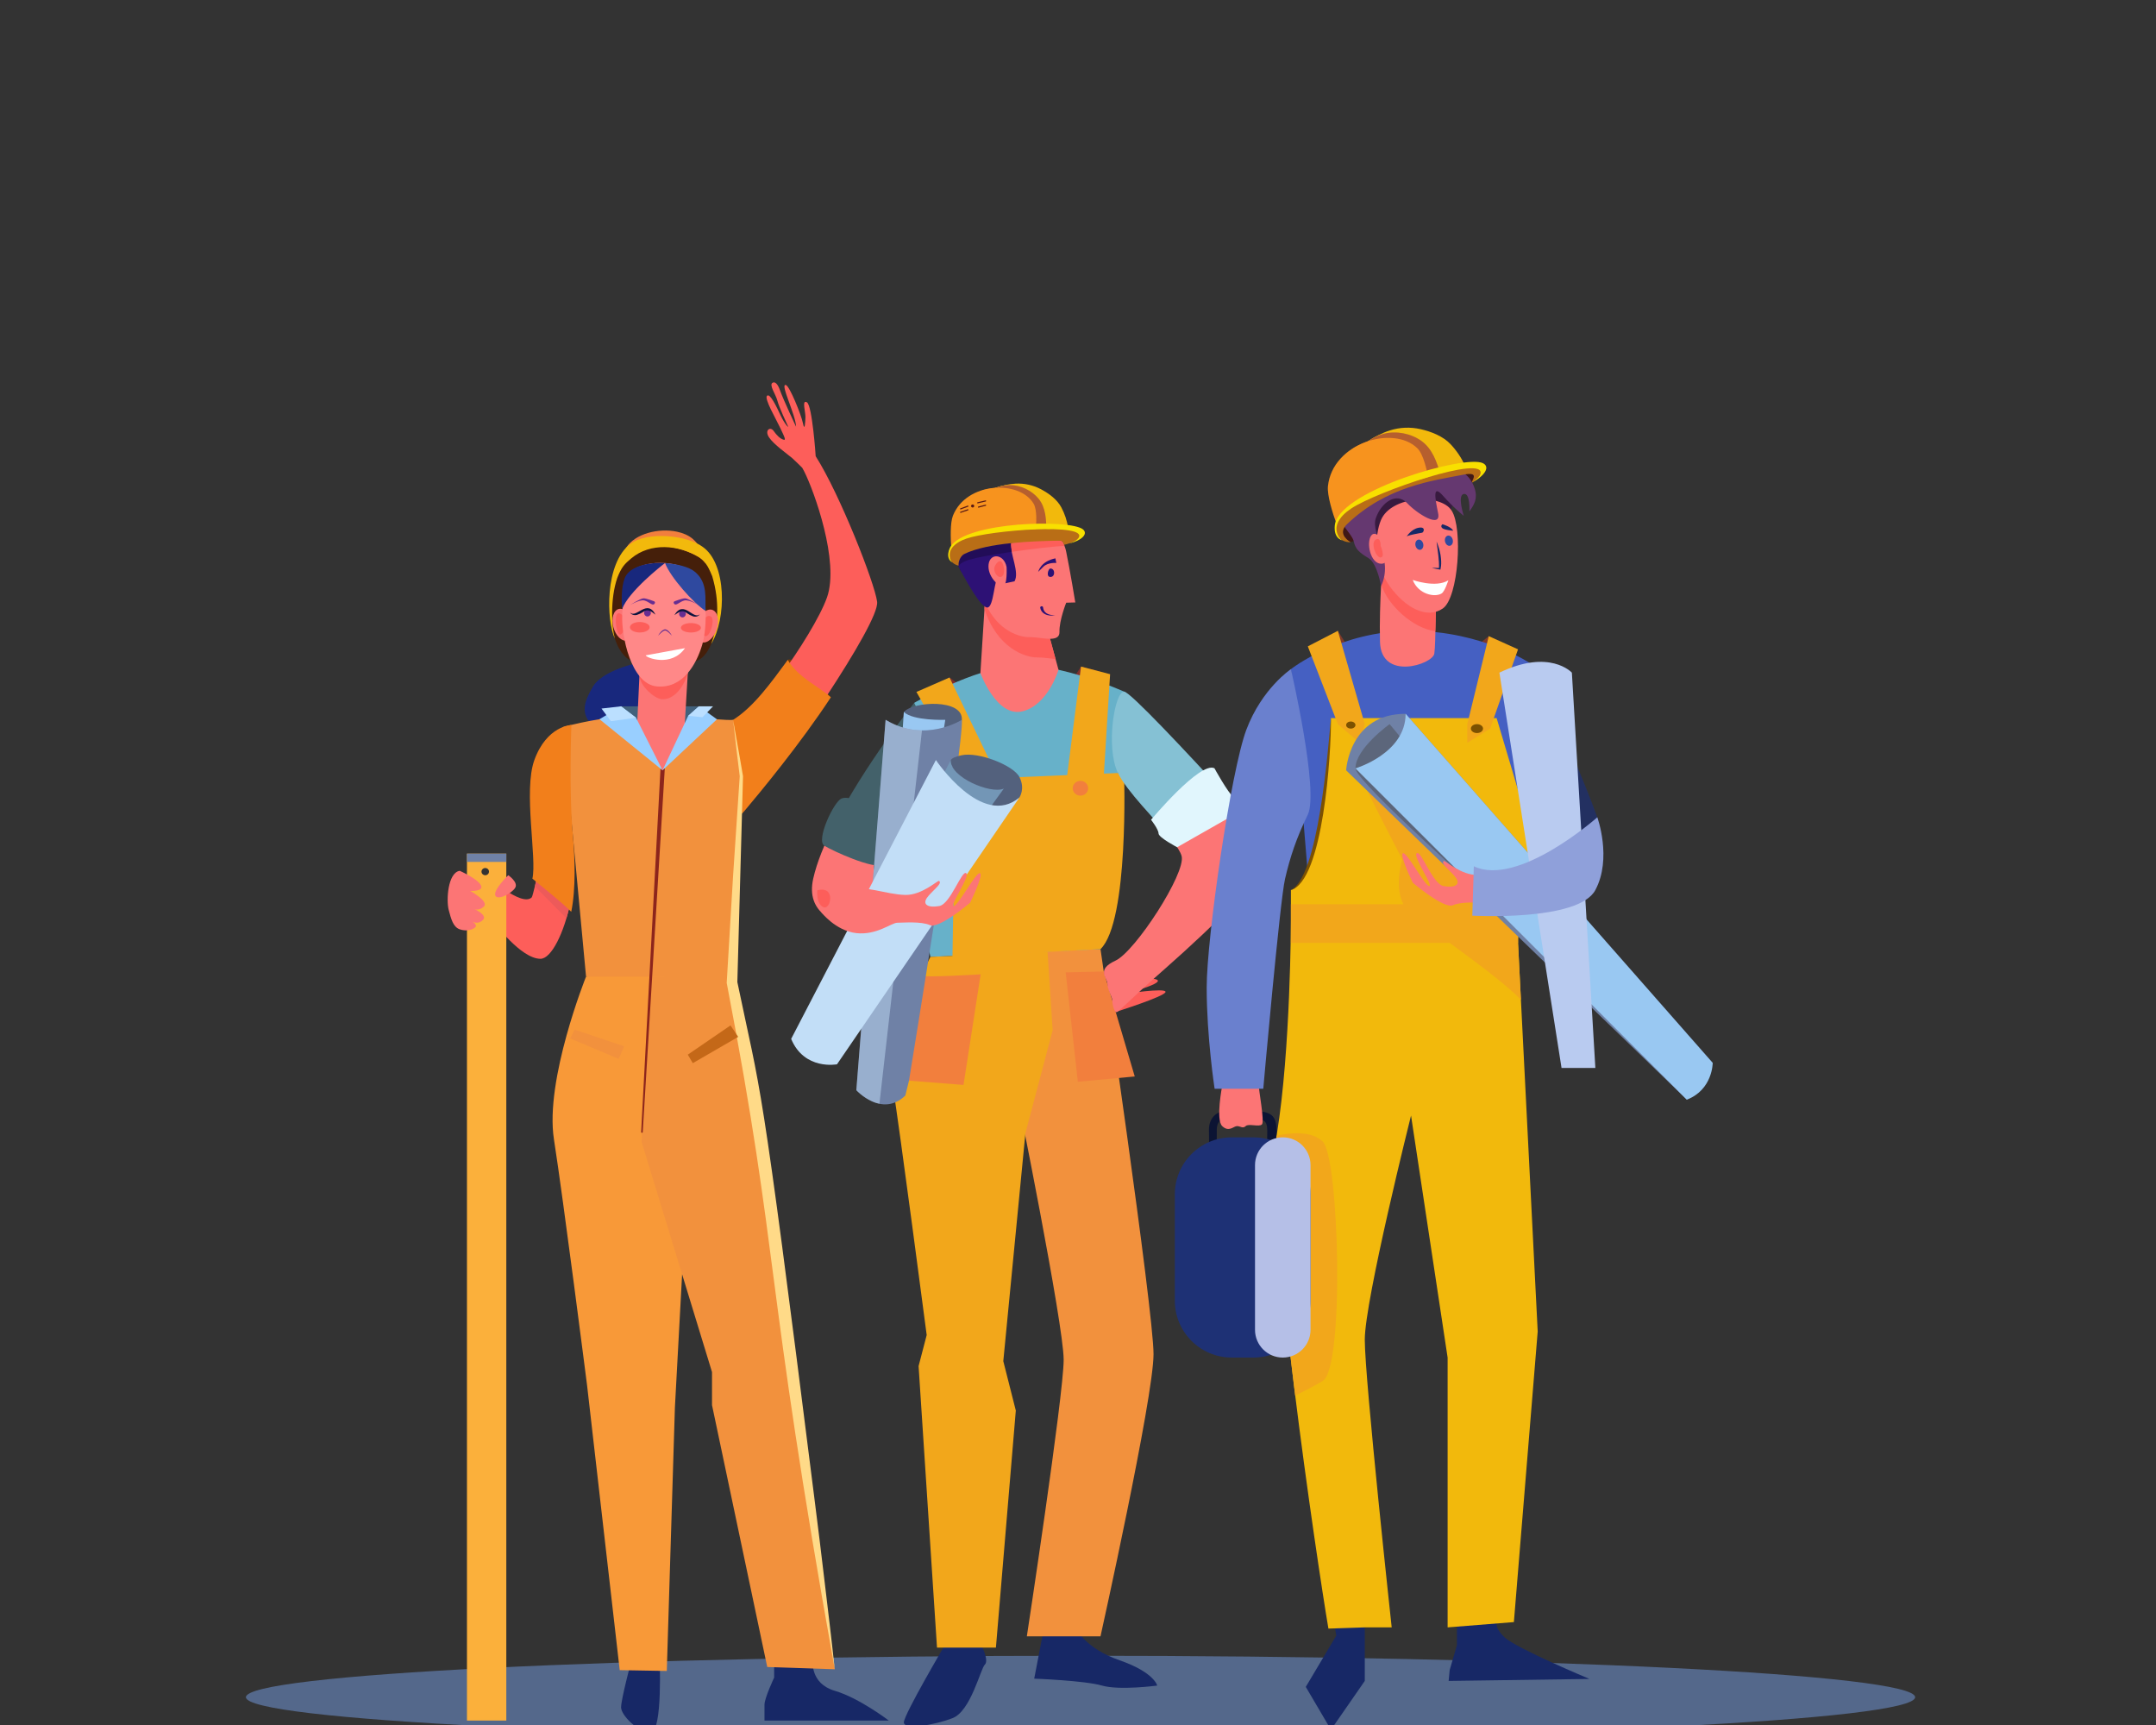 <?xml version="1.0" encoding="utf-8"?>
<!-- Generator: Adobe Illustrator 24.1.0, SVG Export Plug-In . SVG Version: 6.00 Build 0)  -->
<svg version="1.1" id="Layer_1" xmlns="http://www.w3.org/2000/svg" xmlns:xlink="http://www.w3.org/1999/xlink" x="0px" y="0px"
	 viewBox="0 0 1280 1024" style="enable-background:new 0 0 1280 1024;" xml:space="preserve">
<rect x="0" y="0" width="1280" height="1024" fill="#333333" stroke="none"/>
<style type="text/css">
	.st0{fill:#803A2A;}
	.st1{fill:#7F2F2D;}
	.st2{fill:#54688B;}
	.st3{fill:#172866;}
	.st4{fill:#F2913D;}
	.st5{fill:#67B1C9;}
	.st6{fill:#F2A71B;}
	.st7{fill:#FC7575;}
	.st8{fill:#FD5E5A;}
	.st9{fill:#220D58;}
	.st10{fill:#F2B90C;}
	.st11{fill:#B65F2E;}
	.st12{fill:#F7931E;}
	.st13{fill:#591914;}
	.st14{fill:#2D1175;}
	.st15{fill:#B96E16;}
	.st16{fill:#F8E000;}
	.st17{fill:#F27F3D;}
	.st18{fill:#85C1D4;}
	.st19{fill:#E1F6FD;}
	.st20{fill:#43616A;}
	.st21{fill:#7C3B01;}
	.st22{fill:#F27F1B;}
	.st23{fill:#18287D;}
	.st24{fill:#ED5A5A;}
	.st25{fill:#F89938;}
	.st26{fill:#FFDA88;}
	.st27{fill:#8C251C;}
	.st28{fill:#FBB03B;}
	.st29{fill:#6F81A6;}
	.st30{fill:#42617C;}
	.st31{fill:#451F0A;}
	.st32{fill:#FF8888;}
	.st33{fill:#2F499F;}
	.st34{fill:#FFFFFF;}
	.st35{fill:#662D91;}
	.st36{fill:#0C143F;}
	.st37{fill:#99CFFF;}
	.st38{fill:#BBDFFF;}
	.st39{fill:#C46818;}
	.st40{fill:#0C1433;}
	.st41{fill:#233061;}
	.st42{fill:#4560C2;}
	.st43{fill:#7C5101;}
	.st44{fill:#6A80CE;}
	.st45{fill:#5C667B;}
	.st46{fill:#99C8F2;}
	.st47{fill:#B9CBF0;}
	.st48{fill:#1E3175;}
	.st49{fill:#B5BFE7;}
	.st50{fill:#8FA0DA;}
	.st51{fill:#3F1817;}
	.st52{fill:#381A3F;}
	.st53{fill:#653870;}
	.st54{fill:#53617D;}
	.st55{opacity:0.5;fill:#C2DEF7;}
	.st56{fill:#7396B6;}
	.st57{fill:#C2DEF7;}
</style>
<g>
	<polygon class="st0" points="804.72,391.28 794.27,374.47 781.48,388 800.84,397.23 	"/>
	<polygon class="st0" points="883.87,377.63 868.17,390.2 883.87,402.17 888.05,387.19 	"/>
	<polygon class="st1" points="581.22,414.94 563.72,402.17 550.41,413.06 572.36,425.07 	"/>
	<polygon class="st1" points="630.51,413.06 641.79,395.7 653.9,398.87 646.03,428.92 	"/>
	<path class="st2" d="M1137.01,1007.5c0,13.59-221.85,24.61-495.51,24.61S146,1021.09,146,1007.5c0-13.59,221.85-24.61,495.51-24.61
		S1137.01,993.91,1137.01,1007.5z"/>
	<path class="st3" d="M619.25,969.27L614,996.49c0,0,29.73,1.08,40.23,4.1c10.5,3.02,32.8,0,32.8,0s-1.75-7.87-22.3-14.99
		c-20.55-7.12-25.8-18.85-25.8-18.85L619.25,969.27z"/>
	<path class="st4" d="M653.36,563.42c0,0,31.48,214.44,31.48,240.41c0,25.97-31.48,167.53-31.48,167.53h-43.73
		c0,0,21.86-143.24,21.86-164.18c0-20.94-27.99-159.16-27.99-159.16l-31.48-83.17L653.36,563.42z"/>
	<path class="st3" d="M582.52,976.39c0,0,4.81,9.22,2.19,11.73c-2.62,2.51-8.31,27.64-19.24,31.83
		c-10.93,4.19-28.86,7.12-28.86,2.51c0-4.61,24.44-46.07,24.44-46.07H582.52z"/>
	<path class="st5" d="M542.73,417.25c0,0,9.18,58.22-3.06,85.02l12.68,65.76l101.01-4.61c0,0,9.62-56.12,9.62-96.33l4.37-56.54
		c0,0-38.04-17.17-63.84-15.5C577.71,396.72,542.73,417.25,542.73,417.25z"/>
	<path class="st6" d="M552.35,568.02c0,0-26.24,52.36-22.3,76.65c3.94,24.29,20.12,147.85,20.12,147.85l-4.81,18.43l10.93,167.11
		h34.98l11.81-140.73l-7.43-29.32l13.12-135.28l16.18-61.15l-3.03-46.73L552.35,568.02z"/>
	<path class="st7" d="M584.71,357.77l-2.65,41.8c0,0,9.65,26.47,24.95,22.7c15.3-3.77,21.42-24.67,21.42-24.67l-10.87-39.83H584.71z
		"/>
	<path class="st8" d="M617.56,357.77h-32.86l-0.24,3.71c7.37,23.03,24.09,29,31.57,28.79c3.05-0.09,7.02,0.65,10.66,1.01
		L617.56,357.77z"/>
	<g>
		<path class="st9" d="M569.36,318.75c2.53-0.08,5.9-0.31,9.39-0.58l0,0c7.89-0.55,15.52-0.81,22.56,2.6
			c-3.3,5.13,0.71,12.31,1.68,18.31c-10.27,1.99-22.57,3.83-32.44,0.11c-2.33-4.23-4.83-11.54-5.57-17.78
			C566.2,320.58,567.67,319.69,569.36,318.75z"/>
		<path class="st10" d="M588.38,290.69c0.03,0.27,2.95,24.91,2.92,24.64c10.33-0.87,24.67-1.14,34.99-1.04
			c-0.53-4.26-1.34-10.86-4.74-14.11c-4.54-4.35-12.47-11.49-20.2-12.15C594.87,287.47,591.53,289.62,588.38,290.69z"/>
		<path class="st10" d="M589.57,290.13c0.04,0.28,3.18,25.47,3.15,25.21c10.87-0.87,30.53-2.08,41.39-1.98
			c-0.55-4.18-2.03-8.45-4.02-12.19c-2.49-4.7-7.56-8.4-12.32-10.87c-4.53-2.35-9.58-3.45-14.73-3.2c-4.16,0.2-8.22,1.19-12.14,2.5
			C590.04,289.89,589.57,290.13,589.57,290.13z"/>
		<path class="st11" d="M583.01,291.14l5.1,24.62c0.3,0,13.96-1.46,33.07-1.46c0-6.21-0.41-13.19-4.59-18.28
			c-3.99-4.86-10.64-8.09-17.09-8.07c-2.94,0.01-5.85,0.63-8.59,1.65C588.2,289.8,585.18,290.46,583.01,291.14z"/>
		<path class="st12" d="M564.75,324.91c6.9-10.17,36.87-10.53,50.25-10.53c0.14-3.28,0.91-11.59-1.37-15.42
			c-8.47-14.19-39.92-12.93-47.89,7.19C564.05,310.5,564.37,319.74,564.75,324.91z"/>
		<g>
			<path class="st13" d="M580.46,298.81c0.03,0,0.06,0,0.09-0.01l4.67-1.11c0.18-0.04,0.3-0.22,0.25-0.4
				c-0.05-0.18-0.22-0.29-0.42-0.24l-4.67,1.11c-0.18,0.05-0.3,0.22-0.25,0.4C580.17,298.7,580.31,298.81,580.46,298.81z"/>
		</g>
		<g>
			<path class="st13" d="M580.93,301.35c0.03,0,0.06,0,0.09-0.01l4.21-1.1c0.18-0.05,0.29-0.23,0.24-0.41
				c-0.05-0.17-0.23-0.28-0.43-0.23l-4.21,1.1c-0.18,0.05-0.29,0.23-0.24,0.41C580.64,301.25,580.78,301.35,580.93,301.35z"/>
		</g>
		<g>
			<path class="st13" d="M570.31,302.4c0.04,0,0.08-0.01,0.12-0.02l4.33-1.6c0.18-0.06,0.27-0.26,0.2-0.43
				c-0.06-0.17-0.27-0.26-0.45-0.19l-4.33,1.6c-0.18,0.07-0.27,0.26-0.2,0.43C570.04,302.32,570.17,302.4,570.31,302.4z"/>
		</g>
		<g>
			<path class="st13" d="M570.31,304.44c0.04,0,0.08-0.01,0.12-0.02l4.33-1.49c0.18-0.06,0.27-0.25,0.21-0.42
				c-0.06-0.17-0.26-0.26-0.44-0.2l-4.33,1.49c-0.18,0.06-0.27,0.25-0.21,0.42C570.03,304.36,570.17,304.44,570.31,304.44z"/>
		</g>
		<g>
			<path class="st13" d="M576.51,300.37c0,0.5,0.42,0.9,0.94,0.9c0.52,0,0.94-0.4,0.94-0.9c0-0.5-0.42-0.9-0.94-0.9
				C576.93,299.47,576.51,299.87,576.51,300.37z"/>
		</g>
		<path class="st7" d="M629.06,320.82c0.95-0.01,1.9,0.66,2.26,1.5c0.74,1.77,1.33,3.51,1.66,5.14c2.39,11.6,5.42,30.17,5.42,30.17
			l-5.4,0.15c0,0-4.2,10.46-4,17.36c0.2,6.9-11.32,2.89-17.92,3.07c-6.6,0.18-21.46-4.89-27.74-24.55
			c-2.18-6.83-4.99-15.51-5.59-23.9c7.35-1.76,14.72-5.81,22.07-7.28C609.61,320.5,619.29,320.96,629.06,320.82z"/>
		<path class="st14" d="M600.18,322.42c-0.48,6.71,5.2,17.36,2.13,22.66l-5.95,1.26c0,0-1.32-3.36-3.72-3.3
			c-2.4,0.06-2.57,17.49-6.43,17.59c-3.86,0.1-11.79-14.51-15.59-21.31c-0.37-0.66-0.78-1.49-1.21-2.45
			c-1.09-2.43,0.61-6.85,3.07-8.04C580.58,324.91,588.31,323.97,600.18,322.42z"/>
		<path class="st14" d="M578.52,326.41c-0.56,0.18-1.11,0.4-1.66,0.6C577.41,326.8,577.96,326.59,578.52,326.41z"/>
		<path class="st14" d="M572.47,328.84c-0.29,0.14-0.57,0.33-0.84,0.56C571.9,329.17,572.18,328.98,572.47,328.84z"/>
		<path class="st14" d="M575.49,327.5c-0.93,0.38-1.87,0.79-2.8,1.24C573.62,328.29,574.56,327.88,575.49,327.5z"/>
		<path class="st14" d="M569.94,331.68c-0.07,0.14-0.14,0.28-0.2,0.42C569.81,331.95,569.87,331.82,569.94,331.68z"/>
		<path class="st14" d="M570.57,330.6c-0.11,0.16-0.23,0.32-0.33,0.49C570.35,330.92,570.46,330.76,570.57,330.6z"/>
		<path class="st14" d="M571.36,329.67c-0.16,0.16-0.33,0.32-0.48,0.5C571.03,329.98,571.19,329.83,571.36,329.67z"/>
		<polygon class="st14" points="569.19,336.12 569.19,336.12 569.19,336.12 		"/>
		<path class="st14" d="M595.78,323c-0.51,0.07-0.99,0.14-1.48,0.21C594.8,323.13,595.27,323.07,595.78,323z"/>
		<path class="st14" d="M581.62,325.51c-0.48,0.12-0.94,0.28-1.42,0.41C580.68,325.78,581.14,325.63,581.62,325.51z"/>
		<path class="st14" d="M591.88,323.54c-0.53,0.08-1.03,0.16-1.54,0.24C590.85,323.7,591.35,323.62,591.88,323.54z"/>
		<path class="st14" d="M584.85,324.75c-0.48,0.1-0.94,0.22-1.41,0.33C583.9,324.97,584.36,324.85,584.85,324.75z"/>
		<path class="st14" d="M588.24,324.11c-0.5,0.08-0.97,0.18-1.45,0.27C587.27,324.3,587.74,324.2,588.24,324.11z"/>
		<path class="st14" d="M569.19,334c-0.01,0.06-0.02,0.12-0.03,0.18C569.17,334.12,569.18,334.06,569.19,334z"/>
		<path class="st14" d="M569.09,335.1c0,0.03,0,0.06,0,0.09C569.09,335.16,569.09,335.13,569.09,335.1z"/>
		<path class="st8" d="M599.83,322.47c7.72-1.24,10.9-1.65,29.23-1.65c1.94,0,2.42,1.88,2.9,3.21c-6.45,0.35-19.11,1.76-31.3,3.55
			C600.29,325.73,599.95,322.45,599.83,322.47z"/>
		<path class="st14" d="M569.47,332.83c-0.03,0.1-0.06,0.2-0.09,0.31C569.41,333.04,569.44,332.94,569.47,332.83z"/>
		<path class="st14" d="M595.78,323c1.29-0.17,2.65-0.35,4.05-0.53l0,0C598.42,322.65,597.08,322.83,595.78,323z"/>
		<path class="st14" d="M586.79,324.39c-0.65,0.12-1.32,0.24-1.95,0.37C585.48,324.62,586.14,324.51,586.79,324.39z"/>
		<path class="st14" d="M569.74,332.1c-0.1,0.24-0.19,0.49-0.27,0.74C569.55,332.58,569.64,332.34,569.74,332.1z"/>
		<path class="st14" d="M569.19,336.12c-0.06-0.29-0.09-0.61-0.1-0.93C569.1,335.51,569.13,335.82,569.19,336.12z"/>
		<path class="st14" d="M590.34,323.78c-0.7,0.11-1.42,0.22-2.1,0.33C588.92,324,589.63,323.89,590.34,323.78z"/>
		<path class="st14" d="M594.3,323.2c-0.81,0.11-1.64,0.22-2.42,0.34C592.65,323.43,593.49,323.32,594.3,323.2z"/>
		<path class="st14" d="M583.43,325.08c-0.61,0.14-1.22,0.27-1.81,0.42C582.21,325.35,582.83,325.22,583.43,325.08z"/>
		<path class="st14" d="M572.47,328.84C572.47,328.84,572.47,328.83,572.47,328.84c0.08-0.04,0.15-0.06,0.22-0.1
			C572.62,328.77,572.55,328.8,572.47,328.84C572.47,328.83,572.47,328.84,572.47,328.84z"/>
		<path class="st14" d="M571.63,329.4c-0.09,0.08-0.18,0.18-0.27,0.27C571.45,329.58,571.53,329.48,571.63,329.4z"/>
		<path class="st14" d="M569.38,333.14c-0.08,0.29-0.15,0.57-0.19,0.86C569.24,333.71,569.3,333.43,569.38,333.14z"/>
		<path class="st14" d="M570.25,331.09c-0.11,0.19-0.21,0.39-0.31,0.59C570.04,331.48,570.13,331.28,570.25,331.09z"/>
		<path class="st14" d="M570.88,330.17c-0.11,0.14-0.21,0.29-0.31,0.43C570.67,330.45,570.77,330.31,570.88,330.17z"/>
		<path class="st14" d="M580.2,325.92c-0.56,0.16-1.13,0.31-1.68,0.49C579.07,326.23,579.64,326.08,580.2,325.92z"/>
		<path class="st14" d="M569.16,334.18c-0.04,0.31-0.07,0.62-0.07,0.92C569.09,334.8,569.12,334.49,569.16,334.18z"/>
		<path class="st14" d="M576.86,327.01c-0.46,0.17-0.91,0.31-1.37,0.5C575.94,327.32,576.4,327.17,576.86,327.01z"/>
		<path class="st9" d="M600.18,322.42c-0.11,1.55,0.11,3.31,0.48,5.16c-26.71,3.92-29.86,5.75-31.46,8.53
			C567.7,325.98,586.12,324.25,600.18,322.42z"/>
		<path class="st14" d="M626.59,331.45l0.54,2.73c0,0-5.03-0.44-7.71,2.27c-2.67,2.71-3.05,3.02-3.05,3.02
			S617.66,333.23,626.59,331.45z"/>
		<path class="st14" d="M623.72,342.5c2.92-0.08,2.78-5.1-0.15-5.02C622.36,337.51,620.8,342.58,623.72,342.5z"/>
		<path class="st14" d="M626.43,365.24c-2.4,0.06-5.21-0.56-6.48-2.56c-0.54-0.76-0.72-2.38-0.67-2.11
			c-0.18-1.08-1.88-0.82-1.7,0.26C618.08,363.92,621.45,366.16,626.43,365.24z"/>
		<path class="st7" d="M597.6,336.61c0,0,0.62,11.33-2.23,11.41c-2.85,0.08-9.29-6.18-8.44-13.04
			C587.79,328.13,596.07,328.72,597.6,336.61z"/>
		<path class="st8" d="M595.58,335.44c0,0,1.56,4.47-0.52,6.58c-2.08,2.11-6.35-2.7-4.18-6.45
			C593.04,331.81,595.05,332.85,595.58,335.44z"/>
		<path class="st15" d="M564.74,324.94v-0.03c6.55-10.25,34.57-10.33,47.73-10.53c7.24-0.24,29.02-2.34,29.02,3.46
			c0,2.2-5.21,4.6-9.76,5.58c-0.34-0.9-0.64-2.49-2.59-2.46c-15.75,0.23-42.6,1.08-56.66,7.88c-2.13,1.03-3.68,4.47-3.36,6.95
			C563.08,334.32,562.33,328.57,564.74,324.94z"/>
		<path class="st16" d="M564.25,324.62c8.99-15.03,71.36-16.58,78.75-10.33c3.13,2.65-0.79,6.53-8.04,8.32
			c3.32-1.29,4.8-2.45,5.38-3.31c6.01-9.05-52.22-4.55-66.54,0.41c-3.28,1.13-6.44,2.78-8.49,5.4v0.01
			c-0.14,0.27-1.5,1.82-1.48,4.39c-0.01,1.56,0.4,3.16,1.55,4.37C560.64,331.05,564.25,324.62,564.25,324.62z"/>
	</g>
	<path class="st6" d="M567.21,462.9l100.14-4.19c0,0,3.06,88.37-13.99,104.71l-87.89,4.61L567.21,462.9z"/>
	<path class="st17" d="M572.03,644.04l10.17-65.65c0,0-33.8,2.03-35.06,0.82c-1.27-1.21-27.25,60.75-27.25,60.75L572.03,644.04z"/>
	<polygon class="st17" points="632.69,577.22 639.91,642.16 673.69,639.02 655.29,576.69 	"/>
	<polygon class="st6" points="544.07,410.75 577.29,469.18 590.39,479.23 592.53,461.84 563.72,402.17 	"/>
	<polygon class="st6" points="641.79,395.7 633,464.77 641.79,481.05 655.12,463.48 659.06,400.22 	"/>
	<path class="st8" d="M666.29,582.88c0,0,18.32-3.57,20.93-1.06c2.62,2.5-19.88,8.2-19.88,8.2s24.63-3.8,24.63-1.21
		c0,2.58-29.6,11.9-29.6,11.9L666.29,582.88z"/>
	<path class="st18" d="M729.73,474.01c-25.39-27.68-58.89-63.47-62.37-63.47c-5.68,0-10.95,33.09-3.72,48.16
		c5.41,11.29,22.48,27.77,31.83,39.57C705.58,488.23,716.92,479.28,729.73,474.01z"/>
	<path class="st7" d="M729.73,474.01c-12.81,5.27-24.14,14.22-34.27,24.27c3.14,3.96,5.41,7.4,6.07,9.93
		c2.62,10.05-27.47,56.6-39.28,62.05c-11.81,5.44-4.78,10.12-4.78,13.79c0,3.66,2.89,7.54,2.89,9.79c0,2.25,0.86,5.76,2.03,6.87
		c1.16,1.11,4.09-3.58,30.11-26.4c26.02-22.83,66.03-61.9,66.03-68.61C758.53,505.7,745.74,491.47,729.73,474.01z"/>
	<path class="st19" d="M721.01,456.05c0,0,7.47,13.77,11.84,17.96c4.37,4.18,3.71,7.47,3.71,7.47l-37.69,21.45
		c0,0-11.06-5.76-11.06-8.19c0-2.43-4.44-8.1-4.44-8.1S712.53,451.76,721.01,456.05z"/>
	<path class="st8" d="M745.43,503.9c0,0-5.16,5.69-3.33,7.44c1.82,1.75,16.02-0.46,13.95-4.41
		C753.99,502.99,745.43,503.9,745.43,503.9z"/>
	<path class="st20" d="M552.3,436l-9.58-18.76c0,0-29.51,36.93-47.58,72.57c10.28,2.87,19.93,6.87,28.72,12.22L552.3,436z"/>
	<path class="st7" d="M518.98,513.37l4.88-11.33c-8.79-5.35-18.44-9.35-28.72-12.22c-5.62,11.08-10.15,22.03-12.33,31.72
		c-9.18,40.84,68.22,29.3,68.22,29.3l10.17-18.62C561.2,532.21,515.13,525.93,518.98,513.37z"/>
	<path class="st20" d="M512.73,477.32c0,0-8.46-5.2-13.11-3.31c-4.65,1.89-15.36,24.8-10.22,28.03
		c5.14,3.23,29.02,13.97,34.32,11.33c5.29-2.63,8.25-20.36,8.25-23.55C531.97,486.63,512.73,477.32,512.73,477.32z"/>
	<g>
		<path class="st21" d="M493.28,413.93c0,0-22.23-25.4-25.6-22.17c-3.37,3.23,4.03,17.31,8.68,19.23
			C481.02,412.92,493.28,413.93,493.28,413.93z"/>
		<path class="st8" d="M484.26,270.82c0.04-0.01-2.04-30.11-5.18-31.98c-3.22-1.92-0.79,5.82-0.9,8.8c-0.1,2.98-0.39,8.87-1.46,3.66
			c-1.07-5.2-7.86-21.91-10.09-22.71c-3.93-1.42,5.93,17.91,5.98,24.73c0,0-7.3-15.45-9.68-21.99c0,0-1.73-5.36-4.18-4.16
			c-2.45,1.2,1.78,6.78,2.76,10.63c0.98,3.85,5.66,13.85,6.3,15.21c0.64,1.36-2.02-1.39-4.41-6.5c-2.39-5.11-6.22-13.29-8.02-11.58
			c-1.79,1.71,5.28,13.62,7.94,19.29c2.66,5.68,3.53,7.4,1.64,6.72c-1.89-0.68-3.7-2.36-5.69-5.16c-1.99-2.8-5.51-0.38-2.71,3.84
			c2.8,4.22,10.75,9.78,13.7,12.27c0.48,0.4,5.66,5.32,6,5.78c0.33,0.53,0.7,1.22,1.13,2.05l0,0l0,0
			c6.05,11.94,21.03,53.65,13.63,74.81c-4.11,11.75-17.08,32.3-26.74,45.41c7.18,4.91,16.07,13.11,26.58,13.11
			c16.75-25.54,30.72-49.47,29.88-55.85C519.3,346.09,498.58,293.26,484.26,270.82z"/>
		<path class="st22" d="M467.68,391.76c-10.03,13.62-20.25,27.91-32.45,35.54c-16.15,10.11-17.62,16.88-18.9,18.83
			c13.58,12.58,12.82,50.48,25.57,35.35c9.39-11.14,33.21-39.86,51.38-67.55C485.77,407.27,473.83,402.17,467.68,391.76z"/>
		<path class="st3" d="M374.77,986.04c0,0-6.04,22.77-6.04,27.48c0,4.71,10.14,14.92,17.52,14.92c7.38,0,5.33-45.54,5.33-45.54
			L374.77,986.04z"/>
		<path class="st3" d="M459.61,986.04v9.81c0,0-5.74,12.17-5.74,16.09c0,3.93,0,9.42,0,9.42h48.77h25c0,0-17.39-13.35-32.05-17.67
			c-14.67-4.31-13.03-17.66-13.03-17.66H459.61z"/>
		<g>
			<path class="st23" d="M375.37,394.32c0,0-18.26,4.45-23.34,13.25c-5.07,8.79-9.36,17.7,3.89,26.21
				c13.24,8.51,6.47,15.6,6.47,15.6s6.62,0.08,10.5-8.67c3.88-8.75,0.58-14.07,0.58-14.07l4.64,6.91c0,0,4.48-29.12,4.48-33.38
				C382.6,395.9,375.37,394.32,375.37,394.32z"/>
			<path class="st8" d="M319.32,518.49c-0.31,1.33-3.04,13.64-3.65,14.23c-6.15,5.89-26.76-13.03-26.76-13.03l4.3,27.68
				c0,0,15.98,21.79,27.66,21.79c6.56,0,14.05-15.67,17.67-33C332.6,530.15,325.99,524.09,319.32,518.49z"/>
			<path class="st24" d="M319.32,518.49c-0.16,0.69-0.96,4.29-1.79,7.71l18.75,18.94c0.86-2.89,1.62-5.91,2.26-8.99
				C332.6,530.15,325.99,524.09,319.32,518.49z"/>
			<path class="st4" d="M334.1,431.65l13.83,148.09c0,0,50.41,20.02,86.68,3.53l5.53-122.48l-4.9-33.5c0,0-0.85,0.4-9.6-0.31
				c-9.14-0.75-22.01,6.44-35.44,6.39c-10.83-0.04-21.5-8.48-34.27-6.42C348.86,428.09,341.56,429.62,334.1,431.65z"/>
			<path class="st25" d="M347.93,579.74c0,0-24.59,61.24-19.06,96.57c5.53,35.33,19.67,146.03,19.67,146.03l19.38,169.09l27.95,0.49
				l4.82-156.53l8.71-160.85l-12.3-94.8H347.93z"/>
			<polygon class="st4" points="433.8,579.21 449.82,659.23 467.19,792.31 495.59,990.92 455.51,989.57 422.72,834.12 
				422.72,814.49 380.92,677.88 385.87,579.73 			"/>
			<path class="st26" d="M495.59,990.92c-42.31-235.72-32.17-240.8-64.15-407.46c4.58-77.4,2.82-49.31,7.73-122.71l0.01,0.17
				c-1.4-11.2-2.69-22.41-3.95-33.63c3.68,20.26,5.82,33.14,5.88,33.44c-0.83,30.42,1.98-70.91-3.36,122.67l-0.05-0.7
				c14.51,69.98,12.91,45.19,45.69,305.88c2.15,17.04,4.29,34.08,6.27,51.14C491.69,956.78,493.77,973.83,495.59,990.92z"/>
			<path class="st27" d="M394.73,455.4l-13.14,216.66c-0.01,0.25-0.24,0.44-0.5,0.42c-0.26-0.01-0.46-0.23-0.45-0.47l11.55-216.75
				c0.03-0.67,0.63-1.19,1.33-1.15C394.22,454.15,394.76,454.72,394.73,455.4L394.73,455.4z"/>
			<path class="st22" d="M339.14,541.27c2.83-13.55,2.14-32.71,1.03-44.57c-2.52-27.03-0.93-66.37-0.93-66.37
				s-14.61,0.48-21.99,20.84c-6.65,18.34,1.62,58.34-1.17,70.41C322.76,527.19,333.2,535.28,339.14,541.27z"/>
			<path class="st28" d="M277.23,506.73v514.64h23.36V506.73H277.23z M288.09,519.56c-1.23,0-2.23-0.96-2.23-2.14
				c0-1.18,1-2.14,2.23-2.14c1.23,0,2.23,0.96,2.23,2.14C290.32,518.61,289.32,519.56,288.09,519.56z"/>
			<rect x="277.23" y="506.73" class="st29" width="23.36" height="4.92"/>
			<path class="st7" d="M272.93,516.93c0,0,10.25,4.51,12.5,8.44c2.26,3.93-6.25,3.53-6.25,3.53s11.27,6.18,8.1,9.23
				c-3.18,3.04-5.95,1.37-5.95,1.37s8.5,3.63,5.33,6.67c-3.18,3.04-6.28,0.78-6.28,0.78s3.31,2.06,1.77,3.53
				c-1.54,1.47-5.33,2.55-9.22,1.18c-3.89-1.37-5.12-6.08-6.56-11.58C264.93,534.6,265.75,518.11,272.93,516.93z"/>
			<path class="st7" d="M301.75,519.56c0,0-8.74,8.36-7.72,11.89c1.02,3.53,10.04-1.18,11.88-4.52
				C307.76,523.61,301.75,519.56,301.75,519.56z"/>
			<polygon class="st30" points="414.94,419.29 368.73,419.29 377.6,429.98 407.42,431.24 			"/>
			<path class="st17" d="M401.86,315.62c-10.78-2.27-24.67,1.1-29.91,9.27c-2.12,3.31-2.98,7.41-3.67,11.18
				c-1.51,8.18-1.84,16.59-1.81,24.88c0,1.14,0.01,2.29,0.05,3.43c0,0,53.17,2.96,53.2,2.97c0.31,0.02,0.83-10.84,0.85-11.48
				c0.21-7.61-0.11-15.41-2.06-22.82c-1.27-4.83-3.32-9.95-7.37-13.28C408.67,317.74,405.44,316.37,401.86,315.62z"/>
			<path class="st31" d="M414.3,330.29c-9.68-5.33-25.5-9.57-39.64-2.13c-14.14,7.45-12.23,42.89-9.63,50.93
				c2.96,9.17,8.11,12.83,10.05,13.14l37.55,0.41C429.28,388.26,430.56,339.25,414.3,330.29z"/>
			<path class="st10" d="M422.2,382.32c4.25-11.3,5.16-25.09,0.63-40.31c-1.56-3.6-3.23-8.27-7.77-11.18
				c-12.12-7.45-28.93-8.89-40.3,0.65c-3.93,3.29-5.76,5.1-8.3,11.61c-4.26,12.49-3.39,28.96-1.43,36.01
				c-5.06-10.64-6.14-44.71,9.23-56.25c10.12-7.6,33.77-5.15,42.9,1.77C431.42,334.46,431.47,367.32,422.2,382.32z"/>
			<path class="st7" d="M375.57,369.48c1.35,5.18-0.11,9.99-3.27,10.75c-3.16,0.76-6.82-2.82-8.17-8
				c-1.35-5.18,0.11-9.99,3.27-10.74C370.55,360.72,374.21,364.3,375.57,369.48z"/>
			<path class="st8" d="M371.81,368.15c-0.32-0.28-3.28-5.49-5.29-3.77c-2.01,1.73-0.47,14.44,2.29,12.07
				C371.57,374.08,371.81,368.15,371.81,368.15z"/>
			<path class="st7" d="M425.57,373.32c-1.67,5.32-5.65,8.88-8.89,7.95c-3.23-0.93-4.49-6.01-2.82-11.33
				c1.67-5.32,5.65-8.88,8.89-7.95C425.98,362.92,427.24,367.99,425.57,373.32z"/>
			<path class="st8" d="M417.16,369.61c0,0,1.61-4.94,4.61-3.8c3,1.13,0.27,10.79-2.31,11.72
				C416.89,378.44,415.26,372.76,417.16,369.61z"/>
			<polygon class="st7" points="379.79,397.62 377.93,437.47 393.35,457.27 405.79,442.45 408.76,392.64 			"/>
			<path class="st8" d="M408.76,392.64l-28.97,4.98l0.05,3.94c0,5.4,8.45,12.99,12.8,13.46c7.58,0.82,13.67-7.86,15.71-15.45
				L408.76,392.64z"/>
			<path class="st32" d="M373.11,341.42c-3.39,5.08-3.34,14.95-3.71,23.84c-0.52,12.11,5.2,40.79,20.55,42.21
				c15.35,1.42,23.37-12.96,26.84-24.35c3.47-11.38,3.37-34.94-4.8-42.77C403.81,332.52,379.9,331.24,373.11,341.42z"/>
			<path class="st23" d="M371.81,341.42c-2.66,3.98-3.11,13.4-2.45,20.12c3.76-10.33,23.61-25.98,25.47-27.3
				C386.07,333.62,375.61,335.72,371.81,341.42z"/>
			<path class="st33" d="M418.94,362.69c-0.52-7.11,1.56-16.45-6.18-23.1c-3.75-3.23-11.11-4.84-17.94-5.36
				C397.9,342.45,411.56,357.96,418.94,362.69z"/>
			<path class="st34" d="M406.68,384.76c-8.09,11.55-23.27,5.64-23.32,4.27L406.68,384.76z"/>
			<path class="st35" d="M390.69,377.36c0.83-1.46,2.41-3.5,4.11-3.8c1.73,0.13,3.32,2.31,4.1,3.79
				C394.8,373.24,394.88,373.36,390.69,377.36z"/>
			<path class="st35" d="M400.44,356.95c0,0,4.58-1.78,6.31-1.78c1.73,0,8.05,4.03,8.05,4.03s-5.82-3.44-8.54-2.73
				c-2.72,0.71-4.7,3.2-5.82,2.14C399.32,357.54,400.44,356.95,400.44,356.95z"/>
			<path class="st35" d="M388.37,356.95c0,0-4.58-1.78-6.31-1.78c-1.73,0-8.05,4.03-8.05,4.03s5.82-3.44,8.54-2.73
				c2.73,0.71,4.71,3.2,5.82,2.14C389.48,357.54,388.37,356.95,388.37,356.95z"/>
			<path class="st8" d="M385.68,372.35c0,1.72-2.61,3.11-5.84,3.11c-3.22,0-5.84-1.39-5.84-3.11c0-1.72,2.61-3.11,5.84-3.11
				C383.06,369.25,385.68,370.64,385.68,372.35z"/>
			<path class="st8" d="M416.13,372.67c0,1.54-2.66,2.8-5.94,2.8c-3.29,0-5.95-1.25-5.95-2.8c0-1.54,2.66-2.8,5.95-2.8
				C413.47,369.87,416.13,371.12,416.13,372.67z"/>
			<g>
				<path class="st35" d="M407.17,364.42c0,1.14-0.89,2.07-1.99,2.07c-1.1,0-2-0.93-2-2.07c0-1.14,0.89-2.07,2-2.07
					C406.28,362.35,407.17,363.28,407.17,364.42z"/>
				<path class="st36" d="M400.37,365.16c5.59-9.49,11.35,3.25,15.11-0.58c-0.65,1.38-2.65,1.82-4.19,1.24
					C406.24,364,406.7,360.59,400.37,365.16z"/>
			</g>
			<g>
				<path class="st35" d="M382.41,363.79c-0.06,1.14,0.78,2.11,1.88,2.17c1.1,0.06,2.05-0.82,2.11-1.96
					c0.07-1.14-0.78-2.11-1.88-2.17C383.42,361.77,382.47,362.65,382.41,363.79z"/>
				<path class="st36" d="M389.16,364.87c-5.05-9.77-11.52,2.66-15.06-1.35c0.58,1.41,2.54,1.95,4.12,1.46
					C383.36,363.41,383.09,359.98,389.16,364.87z"/>
			</g>
			<polygon class="st37" points="368.73,419.29 377.6,426.06 393.35,457.27 355.92,426.95 			"/>
			<polygon class="st37" points="414.94,419.29 408.58,424.92 393.35,457.27 425.64,426.99 			"/>
			<polygon class="st38" points="362.68,428.12 377.6,426.06 368.73,419.29 357.11,420.61 			"/>
			<polygon class="st38" points="417.02,425.77 408.58,424.92 414.94,419.29 423.34,419.29 			"/>
			<polygon class="st4" points="341.13,611.22 370.54,621.11 367.35,628.6 338.54,616.45 			"/>
			<polygon class="st39" points="408.33,626.07 433.69,608.71 438.26,615.51 411.31,631.11 			"/>
		</g>
	</g>
	<g>
		<path class="st40" d="M717.84,681.44c-0.01-1.07-0.1-11.25-0.1-10.77c-0.03-7.06,4.64-11.02,9.95-11.2
			c0.49-0.01,12.09-0.12,11.35-0.11c21.39-0.25,18.79,4.04,18.95,24.83h-5.74c0-0.49,0.12-13.68,0.11-12.92
			c0.01-6.54-2.45-6.93-8.84-6.97c-1.07-0.01-13.99-0.12-13.49-0.11c-1.73,0.06-2.25-0.16-3.67,0.25c-4.4,1.33-3.95,5.28-3.96,8.38
			l-0.08,8.61H717.84z"/>
		<path class="st7" d="M725.62,644.54c0,0-4,20.12,0,23.94c4,3.83,6.76,0,8.81,0c2.05,0,3.38,1.67,5.12,0
			c1.74-1.67,7.91,0.67,9.63-0.98c1.73-1.65-1.97-20.41-1.97-24.34C747.22,639.24,725.62,644.54,725.62,644.54z"/>
		<g>
			<path class="st3" d="M792.33,964.98c0.66,3.85,1.02,5.95,1.02,5.95l-18.12,30.44l14.95,25.44l20.08-28.97v-31.8L792.33,964.98z"
				/>
			<path class="st3" d="M893.25,971.93c-6.76-6.48-4.3-9.03-4.3-9.03l-23.98,2.08v11.66l-4.3,14.72l-0.62,6.48l83.61-1.18
				C943.66,996.66,900.01,978.41,893.25,971.93z"/>
			<path class="st41" d="M909.03,394.09c0,0,25.24,52.42,39.28,91.08c4.98,13.7-5.18,47.72-5.18,47.72
				c-14.9,1.01-36.3-8.24-37.91-13.07C902.69,512.2,909.03,394.09,909.03,394.09z"/>
			<path class="st42" d="M766.4,397.23l15.57,188.43l116.4,7.07l10.66-198.63c0,0-28.69-19.63-71.31-19.63
				C795.09,374.47,766.4,397.23,766.4,397.23z"/>
			<g>
				<path class="st10" d="M900.71,549.15l8.32-54.09l-20.49-68.77h-98.36c0,0-4.1,95.78-23.77,102.06v18.06
					c0,0-0.18,76.94-8.29,126.4c-7.36,44.92,24.05,255.89,30.55,293.95l21.59-0.71h15.98c0,0-15.98-147.21-15.98-170.76
					c0-23.55,27.46-133.08,27.46-133.08l21.72,143.68v160.16l39.34-3.14l14.14-172.53L900.71,549.15z"/>
			</g>
			<path class="st6" d="M902.96,593.5l-2.25-44.35l4.87-31.66c-21.51-14.82-102.56-70.54-103.62-69.52
				c-1.23,1.17,30.59,62.25,30.59,62.25s-6.78,20.66,4.06,31.04C845.68,549.95,888.16,578.04,902.96,593.5z"/>
			<path class="st6" d="M785.28,677.61c-7.15-6.85-20.69-4.94-27.37-3.45c-3.35,24.36,3.08,90.46,11.03,154.29
				c4.96-2.41,10.83-5.43,16.34-8.67C798.39,812.09,795.01,686.93,785.28,677.61z"/>
			<path class="st43" d="M790.17,426.29c0.22,21.3-4.64,96.64-23.77,102.06C782.59,520.76,788.35,446.21,790.17,426.29z"/>
			<polygon class="st6" points="794.27,374.47 810.26,429.86 807.18,440.96 794.27,429.86 776.44,383.69 			"/>
			<polygon class="st6" points="883.87,377.63 871.12,429.86 871.12,440.96 884.65,432.56 901.24,385.46 			"/>
			<polygon class="st6" points="766.4,536.79 902.61,536.79 901.25,559.75 766.4,559.75 			"/>
			<path class="st44" d="M766.4,397.23c0,0-17.23,11.47-26.45,35.95c-9.22,24.49-23.55,123.62-23.55,153.06
				c0,29.44,4.71,60.06,4.71,60.06h28.89c0,0,9.84-111.29,12.91-124.54c3.07-13.25,6.76-24.24,13.52-38.18
				C783.21,469.66,766.4,397.23,766.4,397.23z"/>
			<path class="st29" d="M834.51,423.73L1016.82,631l-15.37,21.79L799.19,457.29C799.19,457.29,800.97,423.73,834.51,423.73z"/>
			<path class="st45" d="M831.16,437.27l-6.15-7.41c0,0-20.29,14.43-20.29,26.26c0,11.82,182.59,168.99,182.59,168.99l9.22-3.53
				L831.16,437.27z"/>
			<path class="st46" d="M804.72,456.12c0,0,29.79-8.83,29.79-32.39L1016.82,631c0,0,0,15.9-15.37,21.79L804.72,456.12z"/>
			<path class="st47" d="M890.18,399.3l36.89,234.65h20.08L933.21,399.3C933.21,399.3,920.1,384.87,890.18,399.3z"/>
			<path class="st7" d="M927.09,529.81c0,0-8.47,10.85-20.62,12.27c-12.15,1.42-20.98-6.15-24.46-6.15
				c-3.47,0-14.04-0.95-19.41,1.42c-5.36,2.36-23.82-13.31-23.82-13.31s-8.11-16.56-5.83-17.53c2.28-0.97,12.93,19.49,15.61,19.49
				c2.68,0-10.1-17.76-7.42-19.52c2.68-1.76,9.31,18.34,15.94,19.52c6.63,1.18,10.02-0.83,7.42-4.73c-2.6-3.9-9.79-8.75-7.26-10.17
				c0.8-0.45,10.11,8.52,20.03,8.31c11.58-0.25,24.62-6.22,35.53-3.14C921.97,518.85,926.52,528.96,927.09,529.81z"/>
			<path class="st48" d="M744.24,805.88h-12.96c-18.67,0-33.8-15.13-33.8-33.8v-63.12c0-18.67,15.13-33.8,33.8-33.8h12.95
				c18.67,0,33.8,15.13,33.8,33.8v63.11C778.05,790.75,762.91,805.88,744.24,805.88z"/>
			<path class="st49" d="M761.57,805.88L761.57,805.88c-9.1,0-16.48-7.38-16.48-16.48v-97.77c0-9.1,7.38-16.48,16.48-16.48h0
				c9.1,0,16.48,7.38,16.48,16.48v97.77C778.05,798.51,770.67,805.88,761.57,805.88z"/>
			<path class="st43" d="M880.47,432.51c0,1.46-1.62,2.65-3.61,2.65c-1.99,0-3.61-1.19-3.61-2.65c0-1.46,1.62-2.65,3.61-2.65
				C878.85,429.86,880.47,431.05,880.47,432.51z"/>
			<path class="st43" d="M804.72,430.41c0,1.16-1.24,2.1-2.76,2.1c-1.53,0-2.77-0.94-2.77-2.1c0-1.16,1.24-2.1,2.77-2.1
				C803.49,428.31,804.72,429.25,804.72,430.41z"/>
			<path class="st50" d="M948.31,485.17c0,0-46.93,41.63-73.31,29.07l-0.91,29.32c0,0,63.02,3.56,73.06-15.21
				C957.19,509.58,948.31,485.17,948.31,485.17z"/>
		</g>
	</g>
	<g>
		<polygon class="st51" points="846.71,302.87 801.96,321.88 795.68,319.73 796.78,310.63 813.08,297.49 853.86,281.42 
			876.19,278.76 876.92,281.05 873.97,286.46 		"/>
		<path class="st52" d="M826.29,353.27c-0.96-0.58-12.87-28.96-12.87-28.96s-7.94-21.3-2.81-24.91
			c5.13-3.61,17.33-16.11,28.02-16.34c10.69-0.23,17.86,2.84,18.81,3.42c0.96,0.58,7.89,11.78,7.89,11.78s-3.23-3.77-4.89,10.22
			C858.79,322.49,826.29,353.27,826.29,353.27z"/>
		<path class="st7" d="M853.26,351.99c-1.27,3.62-0.72,29.5-1.72,36.01c-0.99,6.43-31.64,16.4-32.25-7
			c-0.6-23.39,1.81-50.91,1.81-50.91L853.26,351.99z"/>
		<path class="st8" d="M853.26,351.99L853.26,351.99L853.26,351.99l-10.67-7.27L821.1,330.1c0,0,0,0.01,0,0.04c0,0.01,0,0.02,0,0.03
			c0,0,0,0.01,0,0.01c-0.01,0.1-0.02,0.28-0.05,0.54c-0.07,0.85-0.21,2.55-0.38,4.9v0.01c-0.04,0.48-0.07,0.98-0.11,1.5
			c0,0.03-0.01,0.07-0.01,0.1c-0.12,1.7-0.25,3.65-0.38,5.81c-0.01,0.12-0.01,0.24-0.02,0.36c-0.03,0.51-0.06,1.03-0.09,1.56
			c0,0,0,0.01,0,0.02c-0.01,0.28-0.03,0.55-0.05,0.84c0,0.03,0,0.06,0,0.09c-0.01,0.11-0.01,0.21-0.02,0.32c0,0.04,0,0.08-0.01,0.12
			c-0.01,0.18-0.02,0.37-0.03,0.55c3.99,12.54,19.08,26.16,32.14,27.78c0.03-0.86,0.08-1.74,0.14-2.62
			C852.4,363.28,852.54,354.05,853.26,351.99z"/>
		<path class="st7" d="M819.89,308.67c-3.93,9.35-4.14,26.46,5.22,39.4c9.36,12.94,22.28,19.61,31.54,13.09
			c9.26-6.53,11.9-47.47,5.21-58.01C855.18,292.61,825.88,294.41,819.89,308.67z"/>
		<path class="st53" d="M819.9,347.97c0,0-2.08-13.39-7.45-16.66c-5.36-3.26-7.78-5.25-8.75-9.98c-0.97-4.73-12.83-14.41-9.91-22.19
			c2.92-7.78,10.91-4.89,18.03-18.42c7.13-13.52,14.81-21,31.43-16.08c16.61,4.93,18.92,14.63,18.92,14.63s7.33-1.22,11.81,7.18
			c4.48,8.4,1.27,13.17-1.62,17.11c0,0,0.62-11.09-3.35-10.32c-3.97,0.77,0.03,12.97,0.03,12.97s-5.97-4.67-12.32-11.9
			c-6.36-7.23-4.79,1.23-2.91,10.39c1.88,9.16-12.22,0.53-18.48-6.1c-6.27-6.63-15.23-0.43-18.5,8.96
			C813.54,316.97,827.65,331.72,819.9,347.97z"/>
		<path class="st7" d="M822.98,323.35c0,0-5.86-9.58-8.9-5.42s-0.54,16.6,5.92,16.72C826.46,334.78,822.98,323.35,822.98,323.35z"/>
		<path class="st8" d="M819.67,324.05c0,0,0.22-5.55-2.92-3.71c-3.14,1.84,0.02,10.75,2.92,10.58
			C822.57,330.74,819.67,324.05,819.67,324.05z"/>
		<path class="st3" d="M852.88,321.48c1.12,2.53,1.88,5.19,2.35,7.91c0.93,5.88-0.05,8.39-0.09,8.76c-0.71-0.13-2.61-0.4-5.12-1.03
			c1.62-0.05,3.22-0.01,4.82,0.08l-0.54,0.38C854.56,332.26,853.48,326.93,852.88,321.48z"/>
		<path class="st33" d="M844.96,322.9c0.34,1.66-0.42,3.21-1.69,3.46c-1.27,0.25-2.58-0.9-2.92-2.56c-0.34-1.66,0.42-3.21,1.69-3.46
			C843.31,320.09,844.62,321.24,844.96,322.9z"/>
		<path class="st33" d="M862.5,320.52c0.34,1.66-0.41,3.21-1.69,3.46c-1.27,0.25-2.58-0.9-2.92-2.56c-0.34-1.66,0.42-3.21,1.69-3.46
			C860.85,317.71,862.16,318.85,862.5,320.52z"/>
		<path class="st3" d="M834.99,318.69c0,0,2.69-4.53,7.18-5.4c4.49-0.87,3.13,2.75,2.09,2.95
			C843.21,316.44,834.81,317.84,834.99,318.69z"/>
		<path class="st3" d="M856.39,311.2c0,0,5.32,1.51,6.32,3.85c0,0-5.63-0.45-6.64-1.71C855.06,312.07,856.39,311.2,856.39,311.2z"/>
		<path class="st34" d="M838.72,344.27c0,0,13.72,4.94,21.16,0.19c0,0-2.09,6.62-3.98,7.81
			C851.91,354.79,842.09,352.88,838.72,344.27z"/>
		<path class="st10" d="M809.49,264c0.13,0.31,11.55,27.9,11.43,27.6c11.65-4.1,28.14-8.7,40.1-11.68
			c-2.01-4.77-5.1-12.15-10.08-14.9c-6.67-3.67-18.16-9.54-27.31-7.99C815.94,258.33,812.79,261.82,809.49,264z"/>
		<path class="st10" d="M810.69,263c0.13,0.31,12,28.48,11.87,28.18c12.28-4.26,34.6-11.55,47.19-14.68
			c-2-4.66-5.11-9.16-8.62-12.88c-4.42-4.68-11.48-7.45-17.79-8.87c-6.01-1.36-12.2-1.11-18.07,0.72
			c-4.74,1.48-9.11,3.84-13.21,6.52C811.15,262.58,810.69,263,810.69,263z"/>
		<path class="st11" d="M803.44,266.13l13.94,26.92c0.34-0.09,15.66-5.87,37.75-11.6c-2.03-7.18-4.78-15.12-11.28-19.75
			c-6.2-4.42-14.94-6.16-22.39-4.21c-3.4,0.89-6.56,2.48-9.38,4.48C809,263.02,805.72,264.69,803.44,266.13z"/>
		<path class="st12" d="M793.37,310.63c4.65-13.82,39.17-23.22,54.63-27.23c-0.91-3.83-2.74-13.67-6.62-17.4
			c-14.42-13.86-50.36-2.99-53,22.66C787.85,294.19,791.24,304.76,793.37,310.63z"/>
		<path class="st15" d="M793.36,310.67l-0.01-0.03c4.23-13.8,36.58-22.29,51.72-26.47c8.29-2.45,32.77-11.4,34.67-4.69
			c0.72,2.54-1.29,4.06-5.77,6.99c-0.7-0.94,5.14-6.7-4.98-4.72c-18.44,3.62-45.6,6.74-69.32,29.46c-4.93,4.73-1.06,8.77,2.29,10.69
			C794.5,322.01,791.77,315.58,793.36,310.67z"/>
		<path class="st16" d="M792.69,310.45c5.48-20.06,77.06-40.54,87.64-35.53c4.48,2.12,1.43,7.3-6.36,11.54
			c3.42-2.48,4.54-3.78,4.91-4.95c4-12.25-61.84,10.39-76.77,20.41c-3.42,2.29-6.53,5.14-8.05,8.79l0,0.01
			c-0.08,0.35-1.14,2.56-0.27,5.52c0.5,1.8,1.48,3.53,3.22,4.59C790.62,318.96,792.69,310.45,792.69,310.45z"/>
	</g>
	<g>
		<path class="st54" d="M536.6,422.64c5.61-6.36,35.29-7.92,34.44,4.66c-0.85,12.58-18.12,46.07-18.12,46.07l-19.37-3.43
			L536.6,422.64z"/>
		<path class="st46" d="M561.2,427.3c0,0-18.99,0.71-24.6-4.66l-3.06,47.3l20.77,1.33L561.2,427.3z"/>
		<path class="st29" d="M525.78,427.3L508.4,647.18c0,0,15.1,16.56,29.07,3.18l2.19-8.85c0,0,32.94-201.01,31.37-214.21
			C571.04,427.3,549.07,441.43,525.78,427.3z"/>
		<path class="st55" d="M547.37,433.58c-6.59-0.08-14.02-1.68-21.59-6.28L508.4,647.18c0,0,5.88,6.46,13.71,8.05L547.37,433.58z"/>
	</g>
	<g>
		<path class="st54" d="M565.47,454.94c0,0-2.07-1.95-0.98-3.77c0.65-1.1,2.63-2,6.39-2.83c10-2.2,30.86,5.98,34.37,12.96
			c3.51,6.98,0,12.06,0,12.06l-13.87,16.13l-35.75-16.3L565.47,454.94z"/>
		<path class="st56" d="M595.96,468.13L485.11,621.11l-7.87-2.51l87.24-167.43C563.72,461.27,588.09,471.59,595.96,468.13z"/>
		<path class="st57" d="M555.63,451.17c0,0,27.42,40.94,49.62,22.2L496.92,631.79c0,0-19.35,3.77-27.22-15.08L555.63,451.17z"/>
	</g>
	<path class="st17" d="M646.03,467.92c0,2.43-2.05,4.39-4.59,4.39c-2.53,0-4.59-1.97-4.59-4.39c0-2.43,2.05-4.39,4.59-4.39
		C643.97,463.53,646.03,465.5,646.03,467.92z"/>
	<path class="st7" d="M487.66,541.64c0,0,8.46,10.85,20.61,12.27c12.15,1.42,20.98-6.15,24.46-6.15c3.47,0,14.04-0.95,19.41,1.42
		c5.36,2.36,23.82-13.3,23.82-13.3s8.11-16.56,5.83-17.53c-2.28-0.97-12.93,19.49-15.61,19.49c-2.68,0,10.1-17.76,7.41-19.52
		c-2.68-1.76-9.31,18.34-15.94,19.52c-6.63,1.18-10.02-0.83-7.42-4.73c2.6-3.9,9.78-8.75,7.26-10.17
		c-0.8-0.45-10.11,8.52-20.03,8.31c-11.58-0.25-24.62-6.22-35.53-3.14C492.78,530.68,488.23,540.78,487.66,541.64z"/>
	<path class="st8" d="M485.25,528.45c0,0-0.92,7.9,3.51,10.03C493.17,540.6,496.56,525.62,485.25,528.45z"/>
</g>
</svg>
